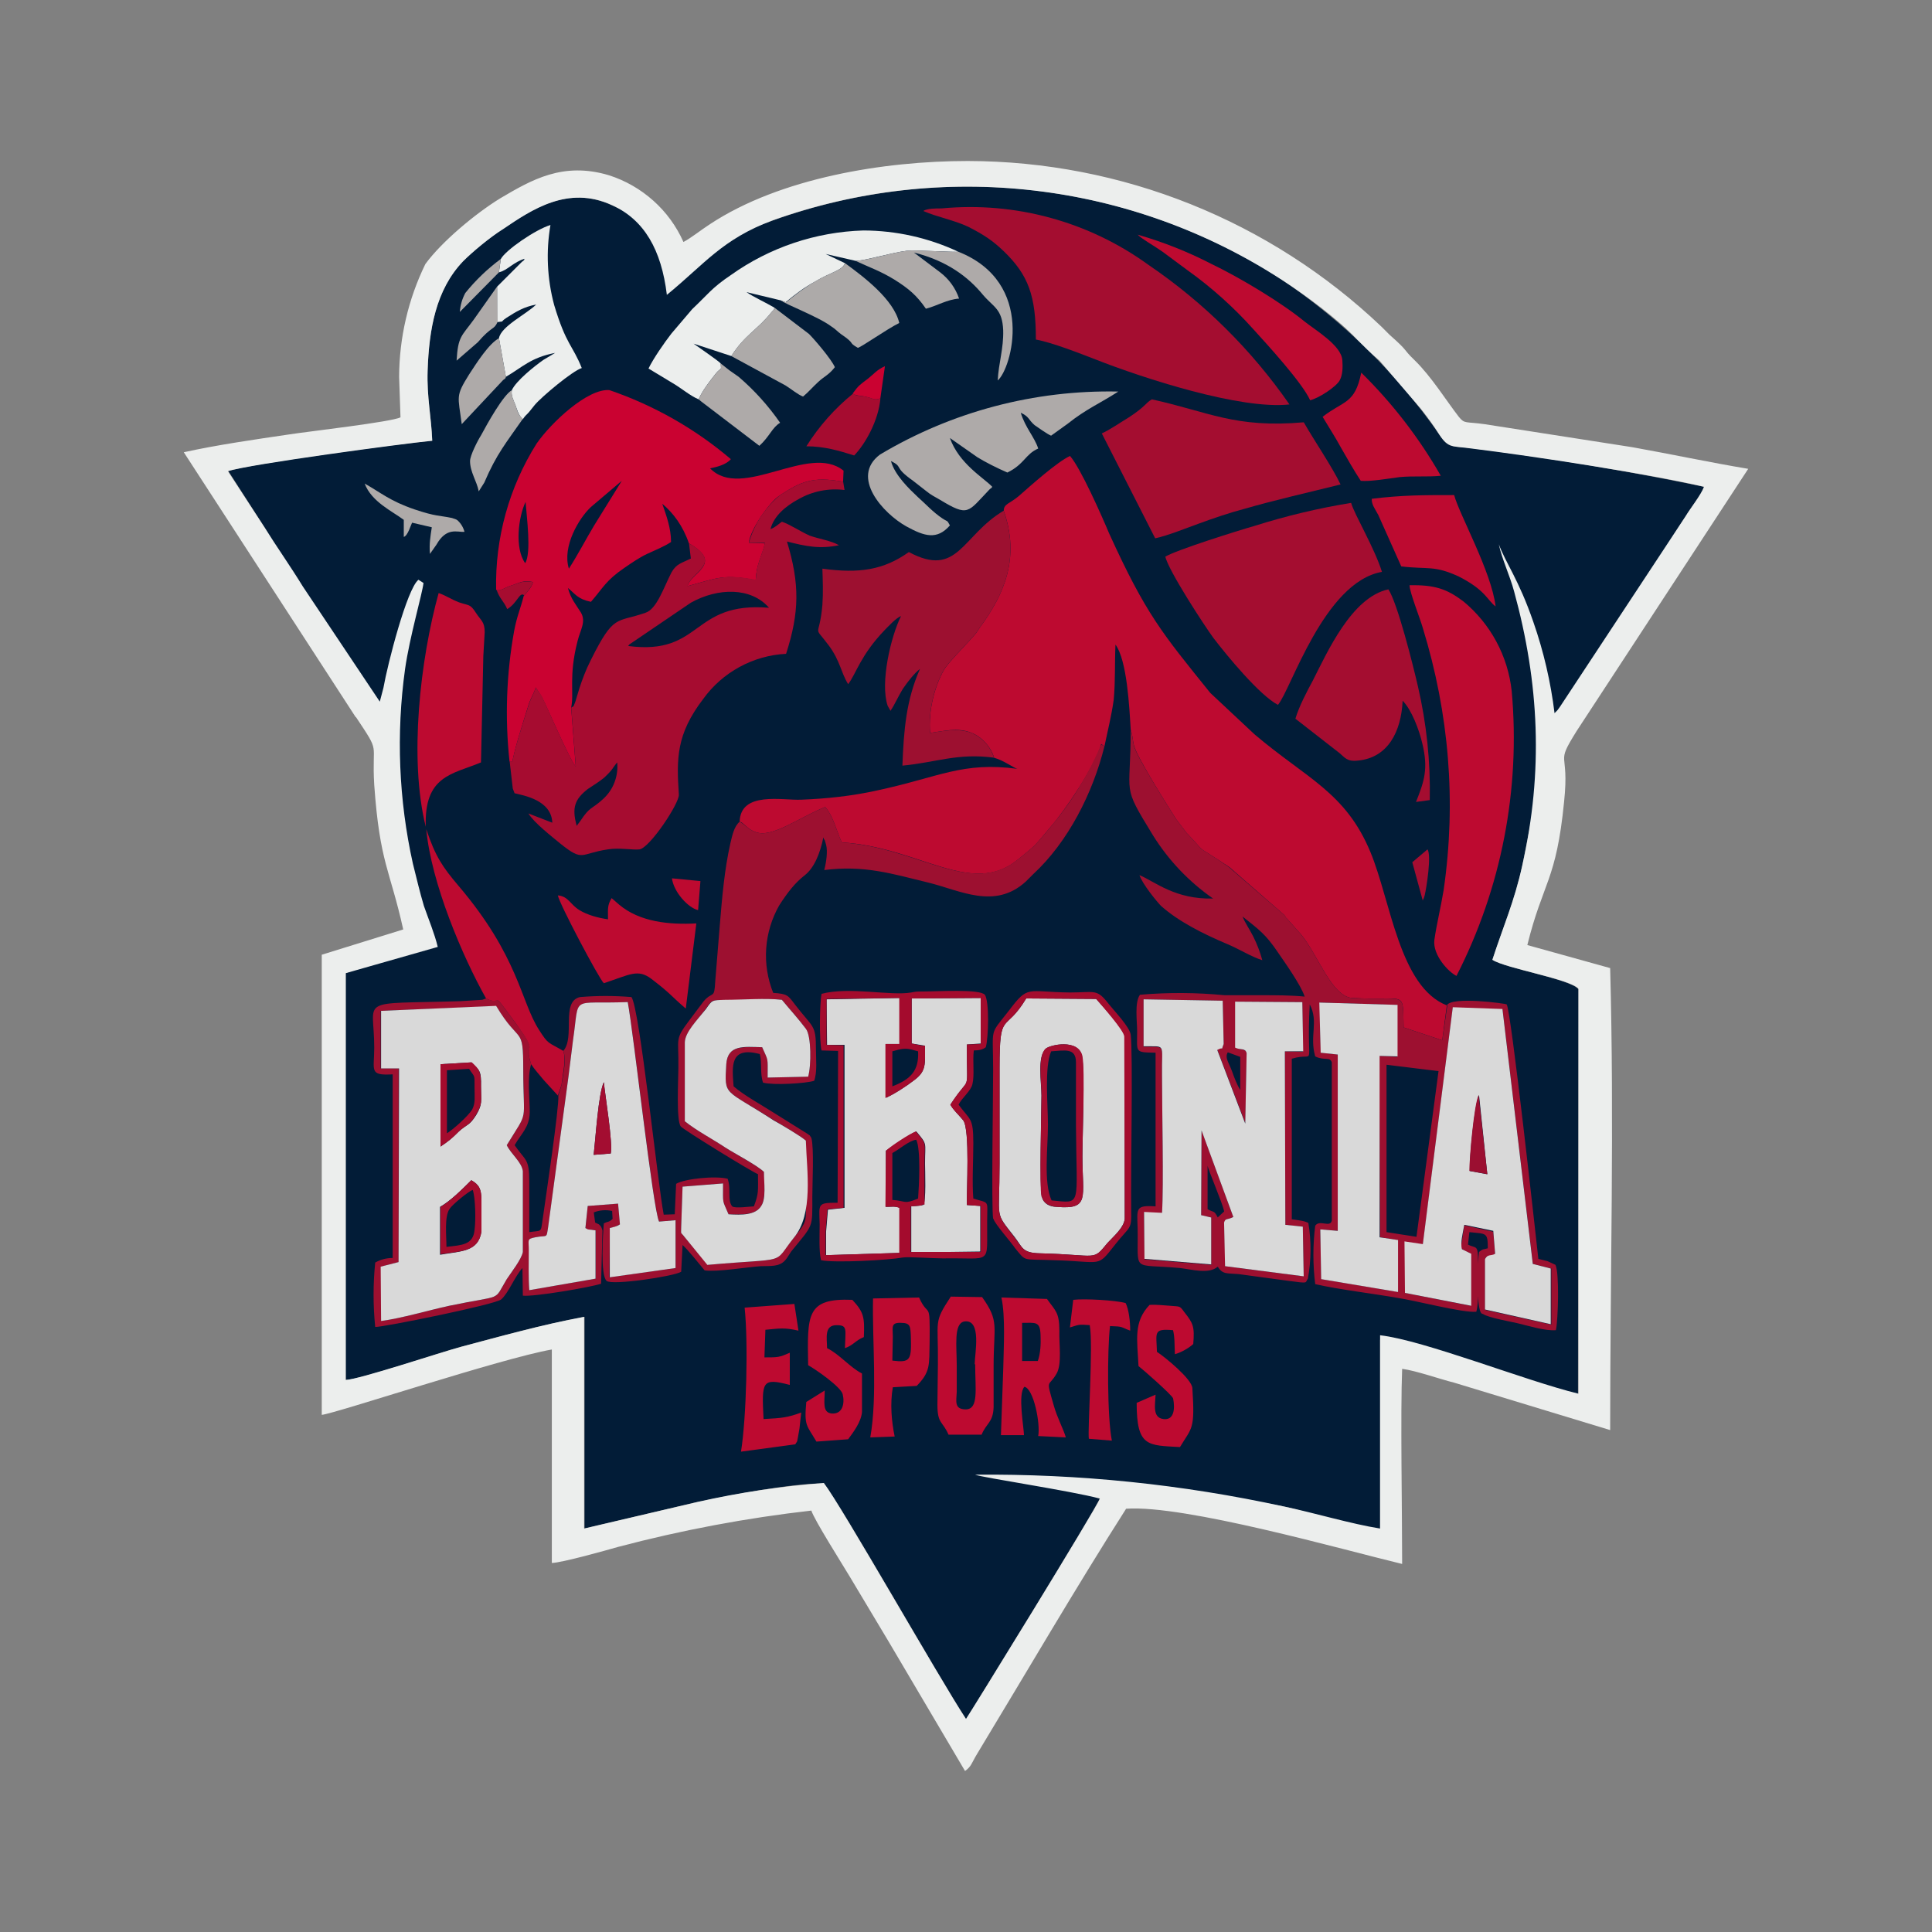 <svg width="24" height="24" viewBox="0 0 24 24" fill="none" xmlns="http://www.w3.org/2000/svg">
<rect x="0" y="0" width="24" height="24" fill="#808080" stroke="none"/>
<path d="M8.342 3.452C8.273 2.886 7.999 2.732 7.599 2.549C7.056 2.297 6.604 2.606 6.25 2.84C6.084 2.949 5.867 3.126 5.753 3.246C5.41 3.6 5.33 4.092 5.312 4.606C5.301 4.932 5.358 5.178 5.37 5.475C5.015 5.504 3.095 5.761 2.837 5.852L3.289 6.555C3.443 6.801 4.386 8.459 4.535 8.71C4.541 8.716 4.769 9.122 4.969 10.528C5.078 11.277 5.587 11.62 4.295 12.088V17.141C4.466 17.141 5.472 16.798 5.73 16.73C6.227 16.598 6.73 16.456 7.262 16.358V18.988L8.673 18.656C9.096 18.57 9.816 18.427 10.234 18.427C10.462 18.713 11.663 20.84 12 21.354C12.017 21.337 13.635 18.713 13.663 18.61C14.429 18.662 15.172 18.553 15.944 18.713C16.327 18.793 16.784 18.982 17.144 19.05V16.644C17.693 16.707 18.951 17.153 19.602 17.319L19.608 12.289C19.511 12.163 18.705 12.031 18.539 11.923C18.671 11.517 18.814 11.197 18.911 10.751C19.448 8.047 19.139 9.436 19.351 8.819C19.791 8.316 20.528 7.036 20.94 6.413C20.997 6.315 21.134 6.144 21.168 6.047C20.213 5.849 19.25 5.689 18.282 5.567C18.042 5.538 17.996 5.578 17.882 5.401C17.351 4.641 16.684 3.986 15.915 3.469C14.99 2.871 13.94 2.493 12.846 2.366C11.751 2.24 10.643 2.366 9.605 2.737C8.976 2.966 8.811 3.069 8.342 3.452Z" fill="#021C37"/>
<path d="M8.284 3.663C8.753 3.28 8.97 2.972 9.599 2.737C10.639 2.366 11.749 2.239 12.845 2.367C13.942 2.494 14.995 2.874 15.921 3.475C16.207 3.658 16.63 3.972 16.853 4.212C16.95 4.309 17.024 4.384 17.138 4.481L17.653 5.081C17.733 5.184 17.807 5.281 17.881 5.401C17.996 5.572 18.042 5.538 18.282 5.572C19.07 5.67 20.454 5.881 21.168 6.047C21.134 6.144 20.997 6.316 20.939 6.413L19.379 8.779C19.37 8.793 19.361 8.806 19.351 8.819L19.311 8.859C19.264 8.474 19.176 8.094 19.048 7.727C18.865 7.196 18.705 6.996 18.619 6.761C18.653 6.933 18.756 7.15 18.808 7.344C19.122 8.488 19.173 9.585 18.91 10.751C18.813 11.197 18.67 11.517 18.539 11.923C18.704 12.031 19.511 12.163 19.608 12.283V17.313C18.95 17.153 17.693 16.65 17.144 16.587V18.988C16.784 18.931 16.327 18.793 15.944 18.713C14.686 18.439 13.401 18.307 12.114 18.319C12.188 18.353 13.303 18.519 13.663 18.616C13.635 18.713 12.017 21.337 12 21.354C11.662 20.84 10.456 18.713 10.234 18.422C9.708 18.462 9.187 18.54 8.673 18.656L7.256 18.988V16.358C6.73 16.456 6.227 16.598 5.729 16.73C5.472 16.799 4.46 17.136 4.295 17.142V12.089L5.438 11.763C5.398 11.597 5.324 11.42 5.266 11.254C5.215 11.083 5.175 10.911 5.129 10.728C4.953 9.935 4.92 9.116 5.032 8.31C5.089 7.91 5.244 7.384 5.261 7.242L5.198 7.202C5.055 7.316 4.815 8.248 4.763 8.545L4.718 8.716L3.763 7.287C3.609 7.036 3.443 6.801 3.289 6.556L2.831 5.853C3.094 5.767 5.015 5.51 5.369 5.475C5.358 5.178 5.301 4.932 5.312 4.606C5.329 4.092 5.415 3.6 5.752 3.246C5.867 3.132 6.084 2.949 6.25 2.846C6.604 2.606 7.056 2.297 7.604 2.549C8.004 2.732 8.216 3.103 8.284 3.663ZM4.42 8.905C4.735 9.379 4.615 9.191 4.649 9.751C4.718 10.723 4.843 10.797 5.009 11.546L3.997 11.86V17.576C4.169 17.559 6.227 16.873 6.855 16.764V19.416C6.987 19.411 7.519 19.262 7.679 19.216C8.467 19.008 9.269 18.857 10.079 18.765C10.114 18.879 10.462 19.428 10.554 19.582L11.04 20.394L11.988 22C12.068 21.943 12.068 21.903 12.137 21.789C12.743 20.788 13.366 19.719 13.989 18.742C14.715 18.691 16.681 19.251 17.418 19.428C17.418 18.782 17.396 17.547 17.418 17.004C17.59 17.027 17.881 17.13 18.064 17.176L20.002 17.765C20.002 15.85 20.054 13.935 20.002 12.026L18.973 11.74C19.168 10.951 19.333 10.945 19.43 9.957C19.499 9.299 19.311 9.522 19.585 9.082L21.717 5.824C21.237 5.744 20.757 5.641 20.276 5.555L18.447 5.27C18.202 5.235 18.196 5.269 18.122 5.178C17.967 4.978 17.779 4.675 17.573 4.475C17.413 4.321 17.51 4.378 17.264 4.161L17.161 4.058C15.775 2.74 13.936 2.003 12.023 2C10.977 2 9.691 2.211 8.822 2.783C8.707 2.857 8.587 2.955 8.49 3.006C8.403 2.81 8.275 2.635 8.116 2.493C7.956 2.35 7.768 2.242 7.564 2.177C6.993 2.006 6.604 2.234 6.215 2.463C5.907 2.652 5.489 3 5.284 3.28C5.071 3.717 4.96 4.195 4.958 4.681L4.975 5.184C4.872 5.241 3.82 5.361 3.603 5.395C3.174 5.458 2.694 5.527 2.283 5.618L4.42 8.911V8.905Z" fill="#ECEEED"/>
<path d="M12.469 6.344C12.674 6.933 12.474 7.384 12.171 7.796L12.126 7.864C12.006 8.007 11.777 8.23 11.726 8.322C11.606 8.533 11.531 8.836 11.554 9.105C11.72 9.082 11.891 9.036 12.057 9.099C12.2 9.15 12.314 9.288 12.349 9.413C12.474 9.448 12.6 9.545 12.64 9.551C11.954 9.459 11.668 9.654 10.897 9.819C10.588 9.888 10.268 9.922 9.954 9.934C9.719 9.945 9.199 9.825 9.188 10.208C9.256 10.248 9.131 10.162 9.216 10.219C9.262 10.254 9.308 10.311 9.393 10.339C9.599 10.408 9.925 10.156 10.251 10.025C10.354 10.145 10.382 10.3 10.457 10.465C11.423 10.522 12.069 11.151 12.646 10.677C12.892 10.477 12.84 10.522 13.052 10.271C13.24 10.054 13.6 9.522 13.68 9.242L13.72 9.271C13.76 9.076 13.806 8.899 13.835 8.693C13.857 8.453 13.846 8.236 13.857 8.007C14.001 8.207 14.029 8.779 14.046 9.065C14.069 9.122 14.069 9.19 14.086 9.259C14.132 9.425 14.515 10.025 14.612 10.179L14.743 10.351L14.755 10.362C15.001 10.62 14.829 10.482 15.144 10.688L15.275 10.774L15.955 11.368C15.995 11.425 15.955 11.38 15.995 11.42L16.167 11.614C16.373 11.866 16.544 12.38 16.796 12.397C17.482 12.437 17.424 12.283 17.436 12.763L17.916 12.923L17.973 12.489C17.384 12.26 17.276 11.191 17.024 10.585C16.716 9.842 16.23 9.671 15.584 9.122L15.035 8.608C14.435 7.864 14.235 7.63 13.777 6.624C13.686 6.407 13.423 5.812 13.292 5.664C13.132 5.738 12.806 6.03 12.657 6.161C12.543 6.258 12.469 6.258 12.469 6.344Z" fill="#BD0A30"/>
<path d="M6.529 6.235C6.541 6.407 6.604 6.87 6.524 6.996C6.392 6.813 6.438 6.424 6.529 6.235ZM7.067 7.064C6.981 6.79 7.192 6.436 7.341 6.298L7.724 5.973L7.381 6.527C7.278 6.698 7.181 6.887 7.067 7.064ZM6.163 7.327C6.238 7.344 6.232 7.31 6.381 7.264C6.472 7.23 6.518 7.207 6.621 7.23C6.609 7.287 6.552 7.356 6.506 7.402C6.466 7.562 6.421 7.653 6.386 7.842C6.291 8.373 6.271 8.916 6.329 9.454C6.364 9.494 6.386 9.396 6.358 9.505C6.381 9.328 6.501 8.968 6.564 8.762C6.592 8.67 6.632 8.619 6.655 8.539L6.729 8.653C6.821 8.836 7.072 9.431 7.152 9.522L7.095 8.79C7.135 8.608 7.061 8.402 7.175 7.962C7.209 7.824 7.284 7.722 7.215 7.607C7.158 7.516 7.089 7.436 7.055 7.304C7.147 7.379 7.175 7.442 7.341 7.476C7.495 7.299 7.524 7.213 7.758 7.053C7.85 6.99 7.941 6.927 8.038 6.881C8.135 6.836 8.25 6.79 8.336 6.733C8.336 6.561 8.278 6.407 8.227 6.258C8.364 6.373 8.484 6.533 8.558 6.75C8.999 7.001 8.576 7.116 8.541 7.281C8.901 7.184 8.987 7.127 9.387 7.207C9.399 6.996 9.462 6.921 9.502 6.75L9.302 6.744C9.319 6.584 9.547 6.247 9.685 6.155C9.947 5.984 10.09 5.915 10.473 5.984L10.479 5.847C10.05 5.498 9.216 6.224 8.821 5.818C8.907 5.801 9.021 5.772 9.079 5.704C8.634 5.325 8.122 5.035 7.57 4.846C7.301 4.824 6.849 5.247 6.666 5.51C6.324 6.053 6.149 6.685 6.163 7.327Z" fill="#CA0231"/>
<path d="M7.164 10.259C7.101 10.031 7.141 9.928 7.301 9.802C7.37 9.756 7.444 9.711 7.507 9.659C7.621 9.551 7.604 9.545 7.667 9.471C7.675 9.554 7.664 9.638 7.634 9.717C7.605 9.795 7.557 9.865 7.496 9.922C7.341 10.065 7.336 10.008 7.21 10.197L7.164 10.259ZM7.804 8.025L7.816 8.007L8.582 7.487C8.919 7.299 9.33 7.293 9.553 7.55C8.582 7.47 8.73 8.145 7.804 8.025ZM8.559 6.75L8.582 6.938C8.467 6.996 8.404 7.001 8.342 7.11C8.239 7.31 8.159 7.567 8.016 7.613C7.65 7.739 7.627 7.624 7.341 8.196C7.21 8.453 7.158 8.699 7.141 8.733C7.107 8.808 7.141 8.756 7.096 8.79L7.153 9.522C7.073 9.431 6.821 8.836 6.73 8.648L6.655 8.539C6.633 8.619 6.593 8.67 6.564 8.768C6.501 8.968 6.381 9.328 6.358 9.505C6.381 9.402 6.364 9.494 6.33 9.448L6.37 9.796L6.392 9.854C6.507 9.882 6.85 9.939 6.861 10.22L6.564 10.105C6.633 10.22 6.861 10.397 6.964 10.482C7.25 10.711 7.204 10.602 7.553 10.551C7.69 10.528 7.867 10.562 7.947 10.551C8.079 10.522 8.439 9.979 8.433 9.871C8.404 9.425 8.399 9.122 8.736 8.682C8.855 8.517 9.009 8.382 9.187 8.285C9.365 8.188 9.562 8.132 9.765 8.122C9.931 7.607 9.936 7.253 9.776 6.727C10.005 6.784 10.176 6.824 10.422 6.773C10.325 6.716 10.165 6.693 10.056 6.653C9.931 6.596 9.816 6.516 9.713 6.481C9.656 6.521 9.633 6.55 9.571 6.573C9.616 6.401 9.771 6.281 9.919 6.201C10.092 6.102 10.293 6.062 10.491 6.087L10.474 5.984C10.091 5.915 9.948 5.984 9.685 6.155C9.501 6.309 9.368 6.514 9.302 6.744H9.502C9.462 6.916 9.399 6.996 9.388 7.201C8.988 7.127 8.902 7.184 8.542 7.281C8.576 7.11 8.999 6.996 8.559 6.75Z" fill="#A60C30"/>
<path d="M7.301 14.981L7.273 15.255C7.319 15.289 7.301 15.267 7.399 15.284V15.884L6.575 16.027C6.564 15.867 6.575 15.684 6.575 15.529C6.575 15.398 6.547 15.392 6.656 15.369C6.804 15.341 6.787 15.392 6.81 15.243L7.061 13.38L7.118 12.923C7.204 12.351 7.073 12.477 7.799 12.448C7.873 12.849 8.113 15.021 8.187 15.175L8.393 15.158V15.752L7.57 15.867L7.576 15.255L7.633 15.243L7.702 15.209L7.679 14.952L7.301 14.981ZM4.729 12.557L6.164 12.5C6.461 12.991 6.501 12.729 6.501 13.289C6.501 13.98 6.575 13.769 6.295 14.226C6.353 14.341 6.478 14.432 6.495 14.546V15.552C6.478 15.644 6.353 15.804 6.295 15.889C6.124 16.175 6.273 16.078 5.581 16.221C5.318 16.278 4.992 16.375 4.735 16.41V15.735L4.952 15.678V13.271H4.729V12.557ZM10.011 14.169V14.843C10.011 15.181 10.039 15.158 9.862 15.375C9.582 15.718 9.822 15.621 8.793 15.712L8.502 15.364C8.45 15.295 8.467 15.347 8.462 15.238L8.479 14.741L8.982 14.701C8.982 14.969 8.97 14.895 9.05 15.084C9.216 15.089 9.388 15.095 9.456 14.981C9.513 14.889 9.496 14.695 9.491 14.558C9.405 14.478 9.125 14.329 9.01 14.255C8.839 14.14 8.668 14.055 8.507 13.929V12.946C8.513 12.82 8.662 12.677 8.77 12.528C8.85 12.414 8.839 12.426 9.01 12.426C9.222 12.426 9.513 12.397 9.714 12.42C9.816 12.546 9.914 12.649 10.011 12.78C10.079 12.866 10.079 13.237 10.039 13.374L9.536 13.386C9.536 13.117 9.548 13.191 9.468 13.009C9.239 13.009 9.039 12.974 9.022 13.22C8.999 13.62 8.993 13.523 9.616 13.917C9.714 13.975 9.936 14.106 10.011 14.169ZM9.188 10.208C9.119 10.265 9.096 10.379 9.073 10.476C8.999 10.802 8.97 11.151 8.942 11.488L8.885 12.191C8.873 12.42 8.856 12.306 8.742 12.437L8.57 12.666C8.376 12.923 8.433 12.883 8.427 13.266C8.427 13.397 8.399 13.917 8.456 13.992C8.485 14.032 9.342 14.558 9.416 14.586C9.416 14.792 9.428 14.821 9.365 14.986C9.325 14.986 9.13 15.015 9.096 14.986C9.033 14.912 9.085 14.769 9.039 14.643C8.89 14.603 8.502 14.643 8.399 14.706L8.382 15.084L8.245 15.089C8.17 14.706 7.947 12.523 7.844 12.386C7.631 12.368 7.417 12.368 7.204 12.386C6.964 12.443 7.147 12.883 6.998 13.054C7.038 13.169 6.998 13.323 6.976 13.477L6.936 13.609C6.947 13.757 6.781 14.866 6.736 15.181C6.718 15.312 6.724 15.284 6.575 15.306V14.683C6.575 14.386 6.53 14.426 6.393 14.226C6.473 14.083 6.575 14.009 6.581 13.82C6.581 13.637 6.547 13.392 6.598 13.22C6.501 12.934 6.707 13.123 6.415 12.723C6.061 12.243 6.261 12.511 6.038 12.403L5.992 12.42L5.718 12.437C4.415 12.477 4.649 12.38 4.649 13.014C4.649 13.3 4.581 13.363 4.878 13.346V15.627C4.802 15.627 4.727 15.646 4.661 15.684C4.634 15.95 4.634 16.218 4.661 16.484C4.746 16.49 6.164 16.204 6.227 16.141C6.318 16.061 6.398 15.85 6.49 15.752L6.495 16.095C6.627 16.112 7.33 15.992 7.467 15.947L7.484 15.284C7.467 15.226 7.461 15.232 7.439 15.209L7.393 15.187L7.376 15.061C7.448 15.032 7.528 15.026 7.604 15.043L7.61 15.141C7.564 15.187 7.553 15.169 7.501 15.198C7.49 15.324 7.456 15.844 7.536 15.912C7.604 15.97 8.376 15.855 8.462 15.798L8.479 15.466C8.547 15.524 8.69 15.707 8.753 15.781C8.902 15.804 9.273 15.741 9.451 15.729C9.565 15.724 9.679 15.741 9.754 15.655C9.776 15.632 9.794 15.598 9.828 15.547C10.108 15.204 10.091 15.261 10.091 14.866C10.091 14.695 10.114 14.261 10.079 14.135C10.039 14.078 10.079 14.123 10.028 14.083L9.599 13.815C9.456 13.723 9.245 13.609 9.113 13.495C9.096 13.26 9.056 12.991 9.439 13.094C9.468 13.209 9.439 13.335 9.479 13.449C9.605 13.483 10.005 13.46 10.114 13.426C10.154 13.312 10.136 13.163 10.136 13.037C10.136 12.723 10.102 12.774 9.874 12.477C9.788 12.363 9.782 12.346 9.605 12.334C9.535 12.159 9.505 11.971 9.518 11.783C9.531 11.595 9.586 11.412 9.679 11.248C9.782 11.088 9.874 10.968 9.999 10.871C10.114 10.78 10.188 10.602 10.228 10.402L10.234 10.419C10.234 10.431 10.245 10.431 10.245 10.436L10.262 10.494C10.285 10.579 10.262 10.722 10.239 10.808C10.737 10.745 11.08 10.854 11.525 10.962C11.926 11.059 12.354 11.305 12.743 10.951L12.834 10.86C13.269 10.459 13.577 9.848 13.72 9.27L13.68 9.248C13.523 9.618 13.311 9.963 13.052 10.271C12.84 10.522 12.892 10.476 12.652 10.671C12.069 11.151 11.423 10.528 10.457 10.465C10.382 10.299 10.354 10.145 10.251 10.025C9.925 10.156 9.599 10.408 9.393 10.339C9.308 10.311 9.262 10.254 9.216 10.225C9.13 10.162 9.256 10.248 9.188 10.208ZM18.145 15.507C18.15 15.512 18.162 15.507 18.167 15.518C18.167 15.529 18.179 15.529 18.184 15.529L18.213 15.547C18.247 15.564 18.23 15.547 18.27 15.575V16.221L17.453 16.061V15.427L17.676 15.461L18.047 12.517L18.665 12.54L19.042 15.701L19.271 15.758V16.455L18.448 16.272V15.649C18.476 15.575 18.442 15.638 18.499 15.609L18.556 15.587H18.573L18.55 15.301L18.19 15.221L18.145 15.512V15.507ZM15.001 14.478C15.001 14.518 15.184 14.935 15.207 15.049L15.127 15.123C15.081 15.032 15.081 15.066 15.001 15.021V14.472V14.478ZM17.218 13.226L17.87 13.306L17.596 15.364L17.224 15.306V13.226H17.218ZM15.252 13.072L15.407 13.129V13.54C15.367 13.477 15.332 13.386 15.304 13.306C15.264 13.197 15.212 13.14 15.252 13.072ZM16.395 12.454L17.356 12.483V13.129L17.133 13.117L17.144 15.369L17.361 15.404L17.367 16.049L16.413 15.889L16.401 15.272L16.618 15.289V13.1L16.407 13.077L16.395 12.454ZM14.206 12.414L15.189 12.431L15.201 12.969C15.161 13.072 15.212 12.991 15.121 13.037L15.47 13.952L15.487 13.083C15.47 13.02 15.412 13.049 15.349 13.014V12.443L16.178 12.448L16.184 13.066L15.961 13.06L15.967 15.215L16.184 15.238L16.195 15.855L15.218 15.729L15.212 15.187C15.224 15.129 15.241 15.158 15.321 15.118L14.927 14.043L14.921 15.095L15.046 15.123V15.712L14.218 15.644L14.212 15.061L14.435 15.072C14.458 14.729 14.435 13.797 14.435 13.363C14.429 12.951 14.492 13.009 14.206 13.003V12.414ZM17.979 12.489L17.916 12.923L17.436 12.763C17.424 12.288 17.482 12.437 16.796 12.397C16.544 12.38 16.373 11.866 16.167 11.614L15.995 11.42C15.955 11.38 15.995 11.42 15.955 11.368L15.269 10.774L15.144 10.688C14.829 10.482 15.001 10.619 14.755 10.362L14.743 10.351L14.612 10.179C14.515 10.025 14.132 9.425 14.086 9.265C14.069 9.19 14.069 9.128 14.046 9.065C14.046 9.911 13.926 9.728 14.321 10.374C14.514 10.685 14.769 10.953 15.069 11.162C14.601 11.174 14.355 10.957 14.155 10.871C14.189 10.979 14.372 11.202 14.423 11.254C14.641 11.448 14.949 11.602 15.235 11.723C15.389 11.786 15.538 11.883 15.681 11.928C15.653 11.826 15.615 11.726 15.567 11.631C15.521 11.54 15.47 11.471 15.435 11.385C15.635 11.545 15.721 11.602 15.875 11.831C15.961 11.957 16.161 12.237 16.207 12.38C16.035 12.363 15.841 12.363 15.664 12.363H15.212C14.863 12.329 14.511 12.327 14.161 12.357C14.092 12.454 14.126 12.683 14.126 12.814C14.126 13.077 14.092 13.072 14.355 13.077V14.986C14.098 14.969 14.126 15.015 14.132 15.255C14.143 15.821 14.046 15.695 14.658 15.752C14.806 15.769 15.018 15.832 15.127 15.735C15.189 15.832 15.235 15.815 15.384 15.827L16.012 15.912C16.27 15.947 16.207 15.935 16.247 15.884C16.289 15.655 16.291 15.421 16.253 15.192C16.201 15.164 16.127 15.158 16.047 15.146V13.152C16.367 13.054 16.224 13.335 16.27 12.477C16.384 12.694 16.264 12.866 16.338 13.123C16.453 13.18 16.521 13.123 16.544 13.197V15.164C16.521 15.255 16.395 15.146 16.338 15.226C16.308 15.467 16.308 15.711 16.338 15.952C16.641 16.021 17.047 16.067 17.367 16.124C17.567 16.152 18.179 16.312 18.339 16.295C18.373 16.181 18.356 15.97 18.362 15.827C18.362 15.427 18.362 15.524 18.236 15.461L18.253 15.306C18.465 15.329 18.482 15.306 18.482 15.507C18.402 15.529 18.436 15.507 18.373 15.552C18.356 15.667 18.333 16.267 18.407 16.318L18.425 16.324C18.493 16.37 18.756 16.415 18.853 16.438C18.996 16.472 19.196 16.535 19.328 16.524C19.356 16.398 19.373 15.809 19.322 15.712L19.225 15.667L19.11 15.638C19.076 15.335 18.768 12.523 18.716 12.477C18.705 12.466 18.03 12.374 17.973 12.489H17.979Z" fill="#9D1030"/>
<path d="M11.474 2.623C11.645 2.697 11.845 2.732 12.028 2.817C12.228 2.92 12.331 2.989 12.468 3.12C12.777 3.418 12.868 3.675 12.868 4.218C13.063 4.252 13.428 4.395 13.606 4.464C14.2 4.698 15.412 5.092 16.018 5.024C15.546 4.344 14.953 3.757 14.269 3.292C13.526 2.752 12.611 2.502 11.697 2.589C11.617 2.589 11.531 2.589 11.474 2.617V2.623Z" fill="#A40D30"/>
<path d="M5.466 15.581V14.992C5.597 14.918 5.74 14.775 5.855 14.661C5.952 14.718 5.98 14.769 5.98 14.912V15.301C5.94 15.553 5.729 15.541 5.466 15.587V15.581ZM5.855 13.197C5.963 13.295 5.98 13.312 5.975 13.495C5.975 13.683 5.997 13.712 5.917 13.849C5.832 13.986 5.803 13.963 5.7 14.055C5.614 14.141 5.574 14.175 5.472 14.243V13.22L5.855 13.197ZM4.729 13.272H4.957L4.951 15.678L4.729 15.735L4.734 16.41C4.991 16.376 5.317 16.278 5.58 16.221C6.266 16.078 6.123 16.176 6.295 15.89C6.352 15.804 6.478 15.644 6.495 15.553V14.547C6.478 14.432 6.352 14.341 6.295 14.226C6.575 13.769 6.5 13.981 6.5 13.289C6.5 12.723 6.46 12.992 6.163 12.495L4.734 12.557V13.272H4.729Z" fill="url(#paint0_linear_364_1148)"/>
<path d="M14.475 6.91C14.509 7.081 14.966 7.779 15.075 7.927C15.246 8.15 15.646 8.636 15.875 8.756C16.035 8.573 16.447 7.23 17.167 7.104C17.075 6.807 16.824 6.39 16.784 6.247C16.377 6.313 15.976 6.409 15.584 6.533C15.383 6.59 14.6 6.836 14.475 6.916V6.91Z" fill="#A40D30"/>
<path d="M12.348 9.413C12.326 9.343 12.288 9.278 12.238 9.223C12.187 9.169 12.125 9.126 12.056 9.099C11.885 9.042 11.713 9.082 11.553 9.105C11.53 8.836 11.605 8.533 11.725 8.322C11.776 8.23 12.005 8.007 12.125 7.864L12.171 7.796C12.474 7.384 12.674 6.933 12.468 6.344C11.942 6.658 11.902 7.184 11.29 6.858C10.976 7.081 10.673 7.127 10.216 7.064C10.221 7.219 10.227 7.361 10.216 7.516C10.176 7.956 10.09 7.744 10.296 8.019C10.439 8.213 10.444 8.35 10.536 8.499C10.633 8.373 10.69 8.139 10.987 7.83C11.033 7.784 11.13 7.676 11.193 7.653C11.067 7.904 10.93 8.482 11.027 8.768L11.062 8.83C11.119 8.745 11.153 8.659 11.216 8.556C11.279 8.465 11.359 8.362 11.428 8.31C11.256 8.699 11.227 9.07 11.21 9.511C11.633 9.471 11.896 9.351 12.354 9.413H12.348Z" fill="#9D1030"/>
<path d="M18.093 12.123C18.651 11.032 18.889 9.805 18.779 8.585C18.732 8.149 18.516 7.749 18.178 7.47C17.973 7.316 17.824 7.264 17.51 7.27C17.51 7.356 17.641 7.682 17.675 7.802C18.001 8.865 18.093 9.957 17.933 11.06C17.898 11.271 17.847 11.477 17.818 11.677C17.796 11.866 17.996 12.077 18.093 12.123Z" fill="#BD0A30"/>
<path d="M14.926 14.043L15.321 15.118C15.241 15.158 15.223 15.129 15.206 15.187L15.218 15.729L16.195 15.855L16.184 15.238L15.967 15.215L15.961 13.06H16.189L16.178 12.449L15.343 12.443V13.014C15.412 13.049 15.469 13.014 15.486 13.083L15.469 13.958L15.121 13.043C15.212 12.992 15.161 13.072 15.201 12.969L15.189 12.431L14.206 12.414V12.997C14.492 13.003 14.429 12.946 14.435 13.357C14.435 13.792 14.457 14.723 14.435 15.066L14.212 15.055L14.217 15.638L15.046 15.707V15.124L14.921 15.095L14.926 14.043Z" fill="url(#paint1_linear_364_1148)"/>
<path d="M11.177 12.969V12.397L10.268 12.414L10.274 12.98H10.491V15.004L10.285 15.027L10.262 15.301V15.592L11.177 15.564V15.004C11.114 14.981 11.085 14.992 11.005 14.992V14.295C11.08 14.238 11.297 14.089 11.383 14.055C11.525 14.226 11.491 14.181 11.491 14.455C11.491 14.523 11.508 14.952 11.468 14.969C11.422 14.981 11.371 14.981 11.32 14.986V15.558L12.177 15.547V14.981L12.011 14.969C12.006 14.792 12.051 14.038 11.966 13.918C11.908 13.849 11.851 13.797 11.806 13.723C12.069 13.317 12.006 13.632 12.011 12.975L12.183 12.963V12.397L11.325 12.403V12.963L11.468 12.986L11.491 12.992C11.491 13.226 11.508 13.306 11.354 13.42C11.257 13.495 11.108 13.592 11.005 13.637V12.969H11.177Z" fill="url(#paint2_linear_364_1148)"/>
<path d="M13.687 5.384L14.35 6.687C14.51 6.653 14.733 6.561 14.893 6.504C15.064 6.441 15.281 6.367 15.458 6.321C15.853 6.207 16.241 6.121 16.653 6.018C16.55 5.801 16.316 5.458 16.196 5.246C15.338 5.321 15.013 5.115 14.309 4.961C14.229 5.006 14.235 5.046 14.024 5.184C13.921 5.246 13.789 5.338 13.687 5.384Z" fill="#A40D30"/>
<path d="M12.943 14.867C12.909 14.746 12.937 13.815 12.937 13.609C12.937 13.437 12.88 13.123 12.994 13.026C13.04 12.98 13.395 12.9 13.44 13.117C13.48 13.306 13.446 14.112 13.446 14.363C13.446 14.878 13.543 15.027 13.126 14.992C13.034 14.992 12.96 14.947 12.943 14.867ZM12.417 14.455C12.417 15.175 12.348 15.038 12.606 15.369C12.703 15.495 12.697 15.564 12.914 15.569C13.657 15.587 13.566 15.672 13.76 15.438C13.84 15.352 13.96 15.249 13.972 15.141V12.877C13.972 12.803 13.68 12.477 13.617 12.409L12.748 12.403C12.48 12.849 12.417 12.534 12.417 13.266V14.455Z" fill="url(#paint3_linear_364_1148)"/>
<path d="M18.258 14.547C18.253 14.381 18.316 13.718 18.373 13.603L18.476 14.587L18.258 14.547ZM18.19 15.215L18.55 15.29L18.573 15.575C18.527 15.604 18.476 15.575 18.447 15.644V16.267L19.264 16.45V15.758L19.041 15.701L18.664 12.534L18.047 12.512L17.675 15.455L17.447 15.421L17.453 16.061L18.276 16.221V15.575L18.161 15.518C18.138 15.444 18.173 15.312 18.19 15.215Z" fill="url(#paint4_linear_364_1148)"/>
<path d="M10.011 14.169C9.936 14.106 9.713 13.975 9.611 13.918C8.993 13.518 8.999 13.626 9.022 13.22C9.039 12.975 9.239 13.003 9.468 13.009C9.548 13.192 9.536 13.123 9.536 13.386L10.039 13.375C10.079 13.238 10.079 12.866 10.011 12.78C9.913 12.649 9.816 12.546 9.713 12.42C9.513 12.397 9.222 12.42 9.01 12.42C8.839 12.426 8.85 12.42 8.77 12.534C8.656 12.677 8.513 12.82 8.507 12.946V13.929C8.667 14.055 8.839 14.141 9.01 14.255C9.125 14.329 9.41 14.478 9.49 14.558C9.49 14.695 9.519 14.889 9.456 14.981C9.387 15.095 9.216 15.095 9.05 15.084C8.97 14.895 8.982 14.97 8.982 14.701L8.479 14.741L8.462 15.238C8.462 15.347 8.45 15.295 8.502 15.364L8.787 15.713C9.822 15.621 9.588 15.718 9.862 15.375C10.108 15.078 10.022 14.547 10.011 14.175V14.169Z" fill="url(#paint5_linear_364_1148)"/>
<path d="M7.375 14.346C7.398 14.146 7.432 13.586 7.501 13.443C7.518 13.615 7.615 14.203 7.587 14.329L7.375 14.346ZM7.678 14.952L7.701 15.209C7.661 15.238 7.615 15.244 7.575 15.255V15.867L8.392 15.752V15.158L8.187 15.175C8.112 15.026 7.872 12.843 7.798 12.448C7.072 12.477 7.204 12.346 7.118 12.923L7.061 13.38L6.809 15.244C6.786 15.392 6.803 15.341 6.655 15.369C6.541 15.392 6.569 15.398 6.569 15.529C6.569 15.689 6.563 15.867 6.575 16.027L7.398 15.884V15.284C7.301 15.267 7.318 15.284 7.272 15.255L7.301 14.981L7.678 14.952Z" fill="url(#paint6_linear_364_1148)"/>
<path d="M11.8 6.527C11.76 6.453 11.777 6.487 11.708 6.441C11.588 6.361 11.503 6.264 11.4 6.173C11.303 6.081 11.114 5.904 11.068 5.727C11.228 5.807 11.091 5.795 11.343 5.973L11.503 6.098C11.566 6.15 11.606 6.167 11.674 6.207C12.034 6.424 12.017 6.367 12.291 6.081C12.32 6.053 12.309 6.075 12.326 6.047C12.217 5.933 11.914 5.761 11.8 5.441L12.143 5.681C12.246 5.744 12.383 5.813 12.514 5.87C12.726 5.767 12.737 5.641 12.897 5.572C12.852 5.43 12.737 5.315 12.68 5.127C12.789 5.178 12.772 5.212 12.852 5.281C12.886 5.304 13.012 5.395 13.057 5.412L13.263 5.264C13.492 5.081 13.663 5.012 13.892 4.864C12.851 4.842 11.825 5.113 10.931 5.647C10.559 5.927 10.971 6.378 11.257 6.538C11.486 6.664 11.64 6.71 11.8 6.527Z" fill="#AEAAA9"/>
<path d="M16.092 8.928L16.641 9.356C16.704 9.408 16.733 9.465 16.87 9.448C17.241 9.413 17.407 9.088 17.424 8.705C17.533 8.813 17.63 9.065 17.67 9.242C17.744 9.551 17.693 9.705 17.59 9.962L17.761 9.939C17.771 9.462 17.721 8.986 17.613 8.522C17.555 8.27 17.361 7.493 17.247 7.321C16.79 7.419 16.487 8.104 16.309 8.453C16.235 8.59 16.138 8.773 16.092 8.928Z" fill="#A40D30"/>
<path d="M8.679 4.961C8.719 4.869 8.759 4.818 8.816 4.738L8.896 4.635C8.964 4.555 8.959 4.618 8.953 4.515C8.924 4.481 8.679 4.315 8.616 4.269L9.085 4.423C9.25 4.161 9.416 4.092 9.582 3.88C9.61 3.846 9.605 3.869 9.622 3.823C9.507 3.755 9.365 3.692 9.273 3.629L9.702 3.732L9.759 3.755C9.868 3.663 9.988 3.572 10.125 3.498C10.313 3.383 10.468 3.36 10.496 3.269L10.256 3.155L10.628 3.24C10.742 3.24 11.079 3.137 11.268 3.115C11.36 3.103 11.891 3.137 11.902 3.126C11.534 2.954 11.132 2.864 10.725 2.863C10.133 2.881 9.56 3.074 9.079 3.417C8.839 3.578 8.793 3.658 8.599 3.84L8.341 4.143C8.256 4.252 8.113 4.458 8.056 4.578L8.359 4.761C8.467 4.824 8.57 4.915 8.679 4.961Z" fill="#ECEEED"/>
<path d="M5.289 10.271C5.267 9.631 5.621 9.619 5.975 9.471L6.004 8.15L6.021 7.853C6.021 7.722 5.975 7.71 5.912 7.613C5.838 7.499 5.832 7.527 5.701 7.482C5.598 7.442 5.535 7.396 5.449 7.367C5.221 8.19 5.078 9.425 5.289 10.271Z" fill="#BD0A30"/>
<path d="M16.401 13.077L16.618 13.1V15.29L16.401 15.272L16.412 15.89L17.367 16.05V15.404L17.138 15.37V13.117L17.361 13.123V12.483L16.389 12.454L16.406 13.077H16.401Z" fill="url(#paint7_linear_364_1148)"/>
<path d="M11.085 14.323C11.165 14.283 11.291 14.169 11.382 14.158C11.44 14.278 11.417 14.723 11.405 14.889C11.222 14.964 11.262 14.918 11.085 14.906V14.323ZM11.085 13.495V13.06C11.2 13.026 11.245 13.02 11.32 13.037L11.405 13.06C11.417 13.306 11.308 13.409 11.085 13.495ZM11.005 13.637C11.108 13.592 11.257 13.495 11.354 13.42C11.508 13.306 11.491 13.226 11.491 12.992C11.48 12.992 11.474 12.98 11.468 12.992L11.325 12.963V12.403L12.183 12.397V12.969L12.011 12.975C12.005 13.632 12.068 13.317 11.805 13.723C11.845 13.797 11.914 13.849 11.966 13.918C12.051 14.032 12.005 14.792 12.011 14.969L12.183 14.981V15.552H11.314V14.986L11.445 14.975L11.462 14.964H11.485V14.455C11.485 14.181 11.52 14.226 11.377 14.055C11.291 14.089 11.074 14.232 11.005 14.295L10.999 14.992C11.079 14.992 11.108 14.981 11.171 15.004V15.564L10.256 15.592V15.307L10.279 15.021L10.479 15.004V12.986L10.268 12.98V12.409L11.171 12.397V12.969H10.999V13.637H11.005ZM12.263 15.164C12.263 14.901 12.297 14.952 12.091 14.889C12.074 14.689 12.091 14.415 12.091 14.203C12.091 13.877 12.051 13.918 11.908 13.723C11.948 13.637 12.063 13.552 12.08 13.466C12.108 13.352 12.08 13.18 12.097 13.049C12.165 13.049 12.211 13.037 12.246 13.009C12.28 12.889 12.291 12.437 12.234 12.357C12.165 12.283 11.645 12.317 11.457 12.317C11.394 12.317 11.377 12.317 11.32 12.329C11.062 12.374 10.548 12.254 10.205 12.346C10.182 12.477 10.176 12.917 10.205 13.049L10.411 13.055L10.405 14.941C10.148 14.941 10.176 14.952 10.182 15.209C10.182 15.358 10.171 15.53 10.199 15.655C10.371 15.69 11.028 15.655 11.217 15.621C11.285 15.61 11.582 15.632 11.714 15.632C12.337 15.621 12.257 15.729 12.263 15.164Z" fill="#A40B2D"/>
<path d="M6.221 3.218L6.198 3.383C6.312 3.355 6.37 3.258 6.524 3.212C6.524 3.212 6.513 3.212 6.513 3.223C6.513 3.235 6.49 3.246 6.484 3.252L6.175 3.561V4.001C6.278 3.989 6.204 4.006 6.29 3.949C6.415 3.869 6.507 3.812 6.661 3.783C6.53 3.909 6.227 4.052 6.198 4.201L6.284 4.681C6.484 4.566 6.593 4.441 6.896 4.384L6.753 4.469C6.638 4.549 6.41 4.732 6.358 4.847C6.347 4.915 6.375 4.961 6.404 5.035C6.427 5.104 6.444 5.161 6.495 5.207C6.53 5.155 6.535 5.161 6.57 5.121L6.644 5.029C6.73 4.927 7.113 4.606 7.227 4.572C7.113 4.286 7.033 4.286 6.884 3.789C6.797 3.465 6.781 3.125 6.838 2.795C6.65 2.852 6.278 3.109 6.221 3.218Z" fill="#ECEEED"/>
<path d="M7.198 11.306C7.084 11.237 7.061 11.134 6.93 11.123C6.947 11.226 7.444 12.163 7.501 12.214C7.827 12.106 7.924 12.031 8.096 12.163C8.342 12.352 8.319 12.357 8.519 12.529L8.65 11.471C8.313 11.489 7.947 11.454 7.69 11.237L7.598 11.157C7.541 11.248 7.553 11.3 7.553 11.42C7.427 11.403 7.29 11.363 7.198 11.306ZM16.275 4.972C16.39 4.944 16.601 4.801 16.641 4.727C16.681 4.658 16.681 4.555 16.675 4.475C16.664 4.292 16.344 4.104 16.207 3.995C15.915 3.755 15.389 3.441 15.041 3.275C14.75 3.125 14.446 3.005 14.132 2.915C14.189 2.972 14.326 3.046 14.44 3.126L14.749 3.355C15.046 3.566 15.332 3.824 15.566 4.086C15.738 4.275 16.178 4.755 16.275 4.972ZM6.038 12.403C6.267 12.517 6.061 12.243 6.415 12.723C6.701 13.123 6.501 12.929 6.598 13.22C6.638 13.283 6.707 13.358 6.758 13.421L6.93 13.609L6.975 13.478C6.993 13.323 7.033 13.169 6.998 13.055C6.804 12.941 6.815 12.98 6.695 12.792C6.467 12.437 6.444 11.883 5.695 11.003C5.501 10.774 5.409 10.643 5.295 10.3C5.358 10.974 5.746 11.883 6.038 12.403ZM17.041 6.196C17.035 6.264 17.081 6.321 17.121 6.396L17.407 7.036C17.738 7.076 17.813 7.019 18.122 7.162C18.459 7.333 18.476 7.459 18.579 7.533C18.527 7.099 18.127 6.39 18.064 6.15C17.676 6.15 17.424 6.15 17.041 6.196ZM16.43 5.178C16.498 5.293 16.584 5.424 16.658 5.561C16.727 5.681 16.824 5.853 16.904 5.973C17.018 5.984 17.258 5.944 17.384 5.927C17.556 5.91 17.738 5.927 17.898 5.91C17.629 5.44 17.297 5.009 16.91 4.629C16.83 5.024 16.693 4.972 16.43 5.178ZM12.697 16.433C12.863 16.433 12.92 16.41 12.926 16.581C12.931 16.696 12.926 16.81 12.892 16.907H12.697V16.433ZM12.44 16.118C12.491 16.353 12.468 16.736 12.463 16.993L12.434 17.828H12.72C12.72 17.736 12.64 17.313 12.726 17.227C12.84 17.25 12.926 17.685 12.897 17.839L13.24 17.856C13.211 17.753 13.132 17.61 13.091 17.462C12.989 17.107 13.023 17.244 13.126 17.062C13.194 16.942 13.154 16.69 13.16 16.536C13.16 16.296 13.109 16.284 13.006 16.136L12.44 16.118ZM12.114 16.947C12.114 17.256 12.16 17.502 12 17.508C11.851 17.508 11.88 17.41 11.885 17.29V16.97C11.885 16.719 11.845 16.444 11.977 16.416C12.2 16.381 12.108 16.816 12.108 16.947H12.114ZM12.194 17.822C12.251 17.679 12.337 17.673 12.343 17.479V16.97C12.343 16.467 12.417 16.416 12.2 16.113L11.811 16.107C11.594 16.439 11.657 16.381 11.651 16.947L11.645 17.45C11.645 17.69 11.708 17.65 11.783 17.822H12.194ZM14.372 16.799C14.366 16.553 14.32 16.502 14.572 16.524C14.595 16.616 14.589 16.713 14.595 16.822C14.663 16.804 14.761 16.753 14.823 16.696C14.841 16.479 14.823 16.439 14.709 16.296C14.652 16.216 14.658 16.233 14.537 16.221C14.452 16.216 14.366 16.204 14.28 16.21C14.08 16.422 14.126 16.633 14.143 16.97C14.189 17.004 14.555 17.325 14.572 17.37C14.578 17.393 14.629 17.65 14.452 17.628C14.315 17.61 14.349 17.456 14.355 17.325L14.12 17.427C14.12 17.976 14.257 17.953 14.658 17.976C14.806 17.73 14.846 17.765 14.812 17.244C14.806 17.13 14.469 16.856 14.372 16.793V16.799ZM10.274 16.747C10.274 16.627 10.233 16.456 10.399 16.462C10.531 16.462 10.502 16.518 10.496 16.747C10.599 16.713 10.628 16.65 10.731 16.61C10.742 16.364 10.731 16.301 10.588 16.147C10.016 16.124 10.028 16.33 10.039 16.959C10.131 17.01 10.445 17.227 10.468 17.319C10.496 17.433 10.468 17.57 10.331 17.559C10.211 17.547 10.245 17.41 10.245 17.273L10.016 17.416C9.988 17.719 10.022 17.702 10.142 17.908L10.536 17.879C10.599 17.793 10.696 17.668 10.708 17.542V17.062C10.559 16.987 10.428 16.822 10.274 16.747ZM9.913 17.85L9.931 17.748L9.953 17.547C9.782 17.61 9.713 17.616 9.485 17.628C9.462 17.159 9.462 17.113 9.811 17.204V16.804C9.679 16.862 9.668 16.862 9.496 16.862L9.508 16.519C9.685 16.502 9.748 16.49 9.919 16.53L9.868 16.198L9.25 16.244C9.296 16.673 9.273 17.605 9.205 18.033L9.879 17.942C9.913 17.885 9.896 17.93 9.913 17.85ZM11.091 16.604C11.091 16.49 11.062 16.427 11.194 16.433C11.308 16.433 11.308 16.479 11.314 16.581C11.325 16.896 11.314 16.93 11.085 16.902L11.091 16.604ZM11.417 16.118L10.845 16.13C10.834 16.656 10.902 17.342 10.811 17.856L11.114 17.845C11.074 17.656 11.056 17.433 11.091 17.233L11.388 17.216C11.56 17.039 11.542 16.959 11.548 16.673C11.554 16.124 11.537 16.387 11.417 16.118Z" fill="#BD0A30"/>
<path d="M9.702 3.732C9.748 3.778 10.165 3.932 10.331 4.058C10.377 4.086 10.399 4.115 10.445 4.149C10.64 4.281 10.525 4.246 10.657 4.321C10.714 4.303 11.011 4.092 11.171 4.012C11.103 3.72 10.731 3.44 10.497 3.269C10.468 3.36 10.314 3.383 10.125 3.497C9.994 3.572 9.868 3.669 9.765 3.755L9.702 3.732Z" fill="#ADAAA9"/>
<path d="M10.627 3.24C10.81 3.326 10.936 3.366 11.113 3.475C11.285 3.583 11.388 3.669 11.502 3.835C11.639 3.8 11.765 3.72 11.914 3.709C11.87 3.579 11.788 3.466 11.679 3.383L11.353 3.137C11.765 3.24 12.028 3.44 12.211 3.663C12.342 3.817 12.451 3.835 12.462 4.103C12.468 4.332 12.405 4.509 12.394 4.726C12.565 4.583 12.874 3.509 11.902 3.126C11.891 3.137 11.359 3.103 11.273 3.114C11.079 3.137 10.748 3.24 10.627 3.24Z" fill="#AEAAA9"/>
<path d="M12.417 14.455V13.266C12.417 12.534 12.48 12.849 12.748 12.403L13.617 12.409C13.674 12.477 13.966 12.803 13.966 12.877L13.972 15.141C13.96 15.255 13.84 15.352 13.76 15.438C13.566 15.672 13.652 15.587 12.914 15.569C12.697 15.564 12.703 15.495 12.605 15.375C12.348 15.038 12.417 15.175 12.417 14.461V14.455ZM12.342 15.141C12.348 15.192 12.571 15.444 12.611 15.507C12.754 15.678 12.686 15.638 13.103 15.655C13.703 15.672 13.623 15.752 13.852 15.461C14.04 15.221 14.057 15.29 14.052 15.027C14.046 14.552 14.075 13.077 14.046 12.854C14.034 12.757 13.84 12.557 13.777 12.477C13.623 12.277 13.606 12.329 13.291 12.329C12.748 12.323 12.777 12.231 12.531 12.557C12.285 12.872 12.337 12.746 12.337 13.289C12.337 13.649 12.314 14.981 12.337 15.141H12.342Z" fill="#A40B2D"/>
<path d="M9.084 4.423L9.759 4.789C9.833 4.835 9.913 4.904 9.976 4.926C10.045 4.869 10.091 4.812 10.165 4.744C10.239 4.675 10.296 4.658 10.371 4.561C10.325 4.458 10.119 4.218 10.05 4.149L9.622 3.823C9.605 3.869 9.61 3.846 9.582 3.88C9.416 4.092 9.25 4.16 9.084 4.423Z" fill="#ADAAA9"/>
<path d="M13.291 16.49C13.406 16.456 13.389 16.45 13.537 16.461C13.583 16.701 13.509 17.759 13.526 17.873L13.812 17.896C13.754 17.61 13.754 16.77 13.789 16.473C13.96 16.478 13.915 16.484 14.04 16.53C14.04 16.416 14.023 16.267 13.983 16.187C13.857 16.152 13.474 16.13 13.332 16.147L13.291 16.49Z" fill="#BD0A30"/>
<path d="M8.679 4.961L8.713 4.989L9.433 5.538C9.559 5.424 9.593 5.309 9.691 5.252C9.544 5.04 9.371 4.848 9.176 4.681L9.062 4.601L8.953 4.515C8.959 4.618 8.965 4.555 8.896 4.635L8.816 4.738C8.759 4.818 8.719 4.869 8.679 4.961Z" fill="#AEAAA9"/>
<path d="M10.937 4.949C10.851 4.978 10.857 4.949 10.748 4.927C10.668 4.909 10.64 4.927 10.6 4.887C10.371 5.072 10.174 5.294 10.017 5.544C10.245 5.544 10.428 5.601 10.611 5.658C10.754 5.51 10.914 5.218 10.937 4.949Z" fill="#A60C30"/>
<path d="M13.063 14.912C12.961 14.689 13.018 14.261 13.018 13.975C13.018 13.712 12.972 13.26 13.058 13.06C13.229 13.049 13.366 13.014 13.366 13.197V13.975C13.372 15.004 13.446 14.947 13.063 14.912ZM12.943 14.867C12.961 14.947 13.035 14.986 13.126 14.992C13.543 15.027 13.446 14.878 13.446 14.363C13.446 14.112 13.481 13.306 13.446 13.117C13.395 12.9 13.046 12.98 12.989 13.026C12.886 13.123 12.938 13.443 12.938 13.609C12.938 13.815 12.909 14.746 12.938 14.867H12.943Z" fill="#A40D30"/>
<path d="M6.496 5.201C6.439 5.161 6.427 5.104 6.405 5.035C6.376 4.961 6.347 4.915 6.359 4.846C6.25 4.909 6.056 5.258 5.976 5.407C5.936 5.469 5.839 5.658 5.839 5.727C5.839 5.864 5.924 5.978 5.947 6.104L6.016 5.995C6.17 5.635 6.29 5.498 6.496 5.201ZM6.285 4.681L6.199 4.201C6.073 4.269 5.924 4.503 5.827 4.652C5.656 4.926 5.69 4.915 5.736 5.269L6.25 4.721L6.267 4.709L6.279 4.698L6.285 4.681ZM5.016 6.458V6.67C5.067 6.653 5.101 6.527 5.119 6.493L5.364 6.55C5.347 6.664 5.33 6.756 5.341 6.881L5.421 6.767C5.547 6.544 5.679 6.613 5.77 6.607C5.756 6.552 5.726 6.503 5.684 6.464C5.679 6.46 5.673 6.456 5.667 6.453L5.616 6.435C5.456 6.401 5.416 6.418 5.147 6.327C4.844 6.224 4.724 6.115 4.53 6.007C4.616 6.235 4.873 6.35 5.016 6.458Z" fill="#AEAAA9"/>
<path d="M5.827 13.277C5.901 13.392 5.895 13.335 5.895 13.518C5.895 13.632 5.907 13.7 5.867 13.78C5.821 13.861 5.621 14.038 5.552 14.078V13.295L5.832 13.277H5.827ZM5.472 13.22V14.243C5.575 14.175 5.615 14.141 5.701 14.055C5.798 13.963 5.832 13.986 5.912 13.849C5.998 13.712 5.975 13.678 5.975 13.495C5.975 13.317 5.964 13.295 5.861 13.197L5.472 13.22Z" fill="#A40B2D"/>
<path d="M6.181 4L6.175 3.56L5.884 3.972C5.735 4.177 5.689 4.177 5.672 4.48L5.935 4.252C6.112 4.046 6.135 4.103 6.181 4Z" fill="#AEAAA9"/>
<path d="M5.546 15.489C5.546 15.347 5.518 15.112 5.586 15.015C5.626 14.958 5.815 14.803 5.872 14.781C5.906 14.872 5.912 15.158 5.895 15.278C5.878 15.467 5.735 15.467 5.546 15.489ZM5.466 15.581C5.729 15.541 5.941 15.552 5.981 15.301V14.912C5.981 14.769 5.952 14.718 5.855 14.661C5.741 14.775 5.598 14.918 5.472 14.992V15.581H5.466Z" fill="#A40B2D"/>
<path d="M18.259 14.546L18.476 14.586L18.368 13.603C18.311 13.717 18.253 14.381 18.253 14.546H18.259Z" fill="#9B0F31"/>
<path d="M7.375 14.346L7.587 14.329C7.616 14.204 7.518 13.615 7.501 13.443C7.433 13.586 7.398 14.146 7.375 14.346Z" fill="#A30D31"/>
<path d="M8.672 11.306L8.701 10.945L8.347 10.911C8.37 11.082 8.547 11.277 8.672 11.306Z" fill="#BD0A30"/>
<path d="M6.198 3.383L6.221 3.217C6.056 3.339 5.908 3.481 5.78 3.64C5.741 3.713 5.718 3.793 5.712 3.875L6.198 3.383Z" fill="#AEAAA9"/>
<path d="M10.593 4.887C10.639 4.921 10.668 4.909 10.748 4.927C10.856 4.949 10.851 4.978 10.936 4.949L10.993 4.549C10.89 4.595 10.856 4.646 10.782 4.704C10.685 4.778 10.668 4.784 10.593 4.887Z" fill="#CA0231"/>
<path d="M17.544 10.711L17.675 11.191V11.18L17.687 11.157L17.698 11.123C17.721 11.025 17.784 10.625 17.733 10.551L17.544 10.711Z" fill="#A70D31"/>
<path d="M6.169 7.327C6.204 7.436 6.261 7.47 6.301 7.567C6.432 7.487 6.455 7.344 6.512 7.396C6.552 7.356 6.609 7.281 6.621 7.23C6.518 7.213 6.472 7.23 6.381 7.264C6.232 7.31 6.238 7.344 6.164 7.321L6.169 7.327Z" fill="#A60C30"/>
<defs>
<linearGradient id="paint0_linear_364_1148" x1="12.013" y1="2" x2="12.013" y2="22" gradientUnits="userSpaceOnUse">
<stop offset="0.55" stop-color="#D9D9D9"/>
</linearGradient>
<linearGradient id="paint1_linear_364_1148" x1="12" y1="2" x2="12" y2="22" gradientUnits="userSpaceOnUse">
<stop offset="0.55" stop-color="#D9D9D9"/>
</linearGradient>
<linearGradient id="paint2_linear_364_1148" x1="12" y1="2" x2="12" y2="22" gradientUnits="userSpaceOnUse">
<stop offset="0.55" stop-color="#D9D9D9"/>
</linearGradient>
<linearGradient id="paint3_linear_364_1148" x1="11.98" y1="2" x2="11.98" y2="21.995" gradientUnits="userSpaceOnUse">
<stop offset="0.55" stop-color="#D9D9D9"/>
</linearGradient>
<linearGradient id="paint4_linear_364_1148" x1="11.999" y1="2" x2="11.999" y2="22" gradientUnits="userSpaceOnUse">
<stop offset="0.55" stop-color="#D9D9D9"/>
</linearGradient>
<linearGradient id="paint5_linear_364_1148" x1="11.98" y1="1.992" x2="11.98" y2="22" gradientUnits="userSpaceOnUse">
<stop offset="0.55" stop-color="#D9D9D9"/>
</linearGradient>
<linearGradient id="paint6_linear_364_1148" x1="11.986" y1="2" x2="11.986" y2="22" gradientUnits="userSpaceOnUse">
<stop offset="0.55" stop-color="#D9D9D9"/>
</linearGradient>
<linearGradient id="paint7_linear_364_1148" x1="12.056" y1="2" x2="12.056" y2="22" gradientUnits="userSpaceOnUse">
<stop offset="0.55" stop-color="#D9D9D9"/>
</linearGradient>
</defs>
</svg>
